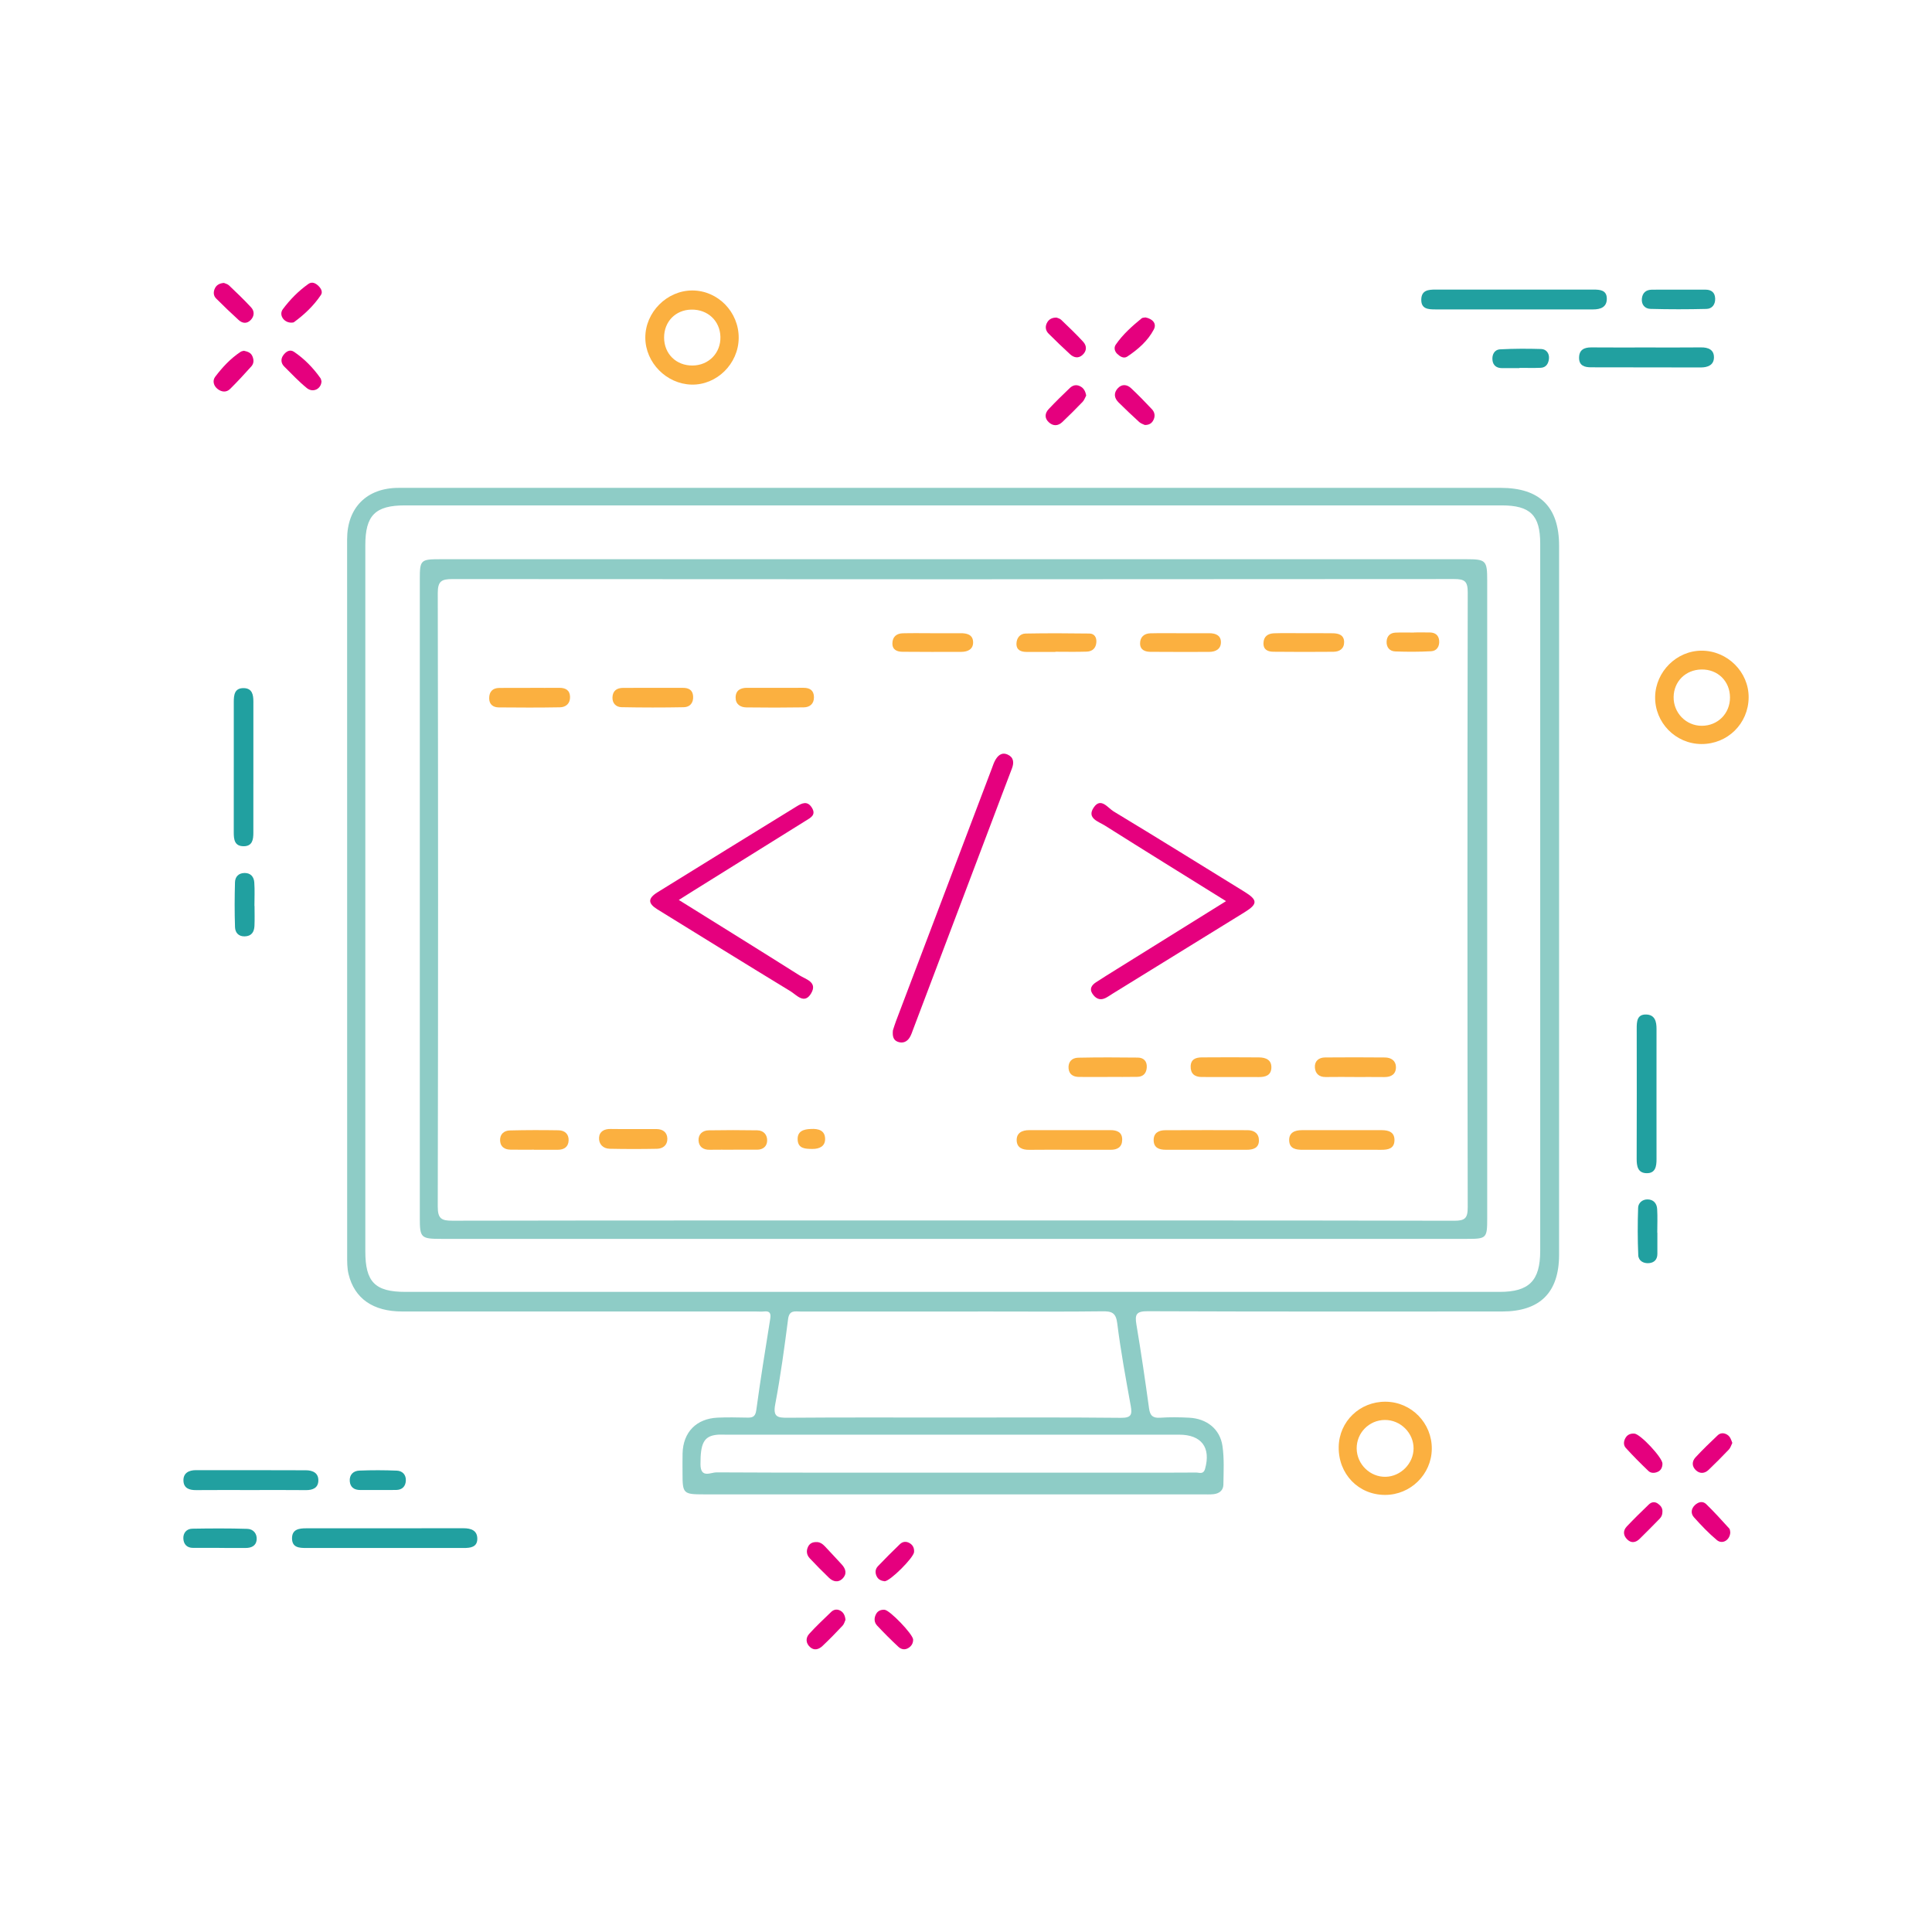 <?xml version="1.0" encoding="utf-8"?>
<!-- Generator: Adobe Illustrator 17.0.0, SVG Export Plug-In . SVG Version: 6.00 Build 0)  -->
<!DOCTYPE svg PUBLIC "-//W3C//DTD SVG 1.1//EN" "http://www.w3.org/Graphics/SVG/1.1/DTD/svg11.dtd">
<svg version="1.1" id="Layer_1" xmlns="http://www.w3.org/2000/svg" xmlns:xlink="http://www.w3.org/1999/xlink" x="0px" y="0px"
	 width="170px" height="170px" viewBox="0 0 170 170" enable-background="new 0 0 170 170" xml:space="preserve">
<g>
	<path fill="#21A0A0" d="M133.122,27.226c-2.277,0-4.555,0.001-6.832-0.001c-0.615-0.001-1.251-0.03-1.229-0.877
		c0.021-0.812,0.618-0.868,1.253-0.867c4.628,0.006,9.257,0.006,13.885,0c0.592-0.001,1.182,0.043,1.187,0.796
		c0.006,0.757-0.555,0.95-1.212,0.949C137.824,27.225,135.473,27.226,133.122,27.226z"/>
	<path fill="#21A0A0" d="M33.77,136.208c-2.271,0-4.541-0.001-6.812,0.001c-0.615,0.001-1.258-0.022-1.262-0.844
		c-0.004-0.805,0.623-0.887,1.245-0.887c4.615-0.002,9.229,0.002,13.844-0.005c0.669-0.001,1.222,0.196,1.214,0.939
		c-0.009,0.731-0.609,0.799-1.197,0.798C38.458,136.206,36.114,136.208,33.77,136.208z"/>
	<path fill="#21A0A0" d="M145.758,96.374c0,1.872-0.004,3.745,0.002,5.617c0.002,0.638-0.091,1.261-0.885,1.24
		c-0.762-0.021-0.864-0.614-0.862-1.267c0.014-3.818,0.01-7.637,0.004-11.455c-0.001-0.626,0.025-1.271,0.85-1.24
		c0.751,0.028,0.896,0.619,0.893,1.267C145.753,92.483,145.758,94.428,145.758,96.374z"/>
	<path fill="#21A0A0" d="M20.571,67.502c0-1.909,0.001-3.817,0-5.726c0-0.626,0.061-1.246,0.885-1.227
		c0.741,0.017,0.839,0.594,0.839,1.181c0.003,3.854,0.005,7.708-0.002,11.562c-0.001,0.579-0.085,1.165-0.844,1.169
		c-0.823,0.005-0.881-0.605-0.88-1.233C20.573,71.319,20.571,69.41,20.571,67.502z"/>
	<path fill="#21A0A0" d="M22.081,131.112c-1.614,0-3.228-0.009-4.841,0.005c-0.585,0.005-1.063-0.167-1.097-0.801
		c-0.037-0.699,0.471-0.953,1.086-0.954c3.227-0.006,6.455,0.003,9.682,0.01c0.626,0.001,1.129,0.245,1.101,0.934
		c-0.026,0.62-0.494,0.818-1.089,0.812C25.308,131.101,23.694,131.112,22.081,131.112z"/>
	<path fill="#21A0A0" d="M144.854,30.574c1.61,0,3.22,0.011,4.829-0.006c0.639-0.007,1.139,0.212,1.131,0.884
		c-0.008,0.674-0.548,0.882-1.158,0.881c-3.219-0.003-6.439-0.007-9.658-0.013c-0.563-0.001-1.05-0.138-1.053-0.825
		c-0.003-0.703,0.431-0.931,1.08-0.926C141.635,30.583,143.245,30.574,144.854,30.574z"/>
	<path fill="#21A0A0" d="M147.767,25.487c0.769,0,1.537-0.002,2.306,0c0.523,0.002,0.831,0.252,0.848,0.789
		c0.016,0.519-0.271,0.893-0.762,0.906c-1.645,0.041-3.293,0.043-4.937-0.003c-0.472-0.013-0.805-0.361-0.75-0.903
		c0.052-0.517,0.367-0.78,0.88-0.786C146.157,25.482,146.962,25.488,147.767,25.487z"/>
	<path fill="#21A0A0" d="M19.302,136.199c-0.771,0-1.542-0.002-2.313,0.001c-0.546,0.002-0.829-0.324-0.855-0.809
		c-0.027-0.502,0.279-0.87,0.79-0.879c1.613-0.027,3.228-0.036,4.841,0.014c0.536,0.016,0.879,0.442,0.817,0.986
		c-0.058,0.508-0.468,0.7-0.967,0.696c-0.771-0.006-1.542-0.002-2.313-0.002C19.302,136.203,19.302,136.201,19.302,136.199z"/>
	<path fill="#21A0A0" d="M145.835,108.464c0,0.624,0,1.247,0,1.871c0,0.487-0.275,0.767-0.725,0.81
		c-0.493,0.048-0.936-0.202-0.957-0.698c-0.059-1.39-0.059-2.784-0.012-4.174c0.014-0.415,0.361-0.738,0.828-0.735
		c0.524,0.004,0.815,0.351,0.846,0.836c0.044,0.694,0.011,1.393,0.011,2.09C145.83,108.464,145.832,108.464,145.835,108.464z"/>
	<path fill="#21A0A0" d="M22.397,79.719c0,0.585,0.021,1.171-0.006,1.754c-0.025,0.531-0.258,0.906-0.863,0.92
		c-0.559,0.012-0.834-0.352-0.849-0.813c-0.044-1.314-0.038-2.631-0.002-3.945c0.013-0.483,0.313-0.816,0.849-0.819
		c0.544-0.003,0.814,0.35,0.849,0.821c0.051,0.69,0.013,1.387,0.013,2.082C22.39,79.719,22.393,79.719,22.397,79.719z"/>
	<path fill="#21A0A0" d="M133.702,32.39c-0.512,0-1.024-0.003-1.536,0.001c-0.475,0.003-0.787-0.235-0.84-0.69
		c-0.056-0.484,0.159-0.935,0.673-0.962c1.201-0.064,2.408-0.065,3.61-0.029c0.453,0.014,0.726,0.384,0.687,0.839
		c-0.036,0.414-0.234,0.796-0.731,0.815c-0.62,0.025-1.242,0.006-1.864,0.006C133.702,32.377,133.702,32.383,133.702,32.39z"/>
	<path fill="#21A0A0" d="M33.105,131.108c-0.477,0.001-0.954,0.005-1.43,0c-0.509-0.005-0.855-0.247-0.897-0.764
		c-0.048-0.579,0.311-0.923,0.845-0.944c1.098-0.044,2.2-0.042,3.297,0.004c0.489,0.02,0.817,0.362,0.791,0.882
		c-0.025,0.501-0.318,0.81-0.847,0.819C34.279,131.114,33.692,131.106,33.105,131.108z"/>
	<path fill="#E5007E" d="M21.46,30.864c0.312,0.07,0.59,0.149,0.733,0.449c0.154,0.324,0.161,0.659-0.076,0.924
		c-0.606,0.678-1.224,1.347-1.87,1.987c-0.328,0.324-0.741,0.279-1.095,0.008c-0.37-0.284-0.469-0.744-0.22-1.074
		c0.633-0.838,1.352-1.613,2.241-2.201C21.259,30.9,21.376,30.89,21.46,30.864z"/>
	<path fill="#E5007E" d="M25.581,28.389c-0.635-0.035-1.058-0.693-0.691-1.186c0.63-0.845,1.379-1.606,2.248-2.221
		c0.325-0.23,0.646-0.057,0.889,0.182c0.211,0.208,0.395,0.514,0.211,0.789c-0.632,0.947-1.452,1.722-2.368,2.393
		C25.793,28.403,25.658,28.379,25.581,28.389z"/>
	<path fill="#E5007E" d="M95.575,34.807c-0.1,0.181-0.169,0.402-0.314,0.552c-0.582,0.607-1.178,1.201-1.788,1.78
		c-0.371,0.352-0.802,0.369-1.182,0.022c-0.398-0.362-0.358-0.8-0.015-1.165c0.6-0.639,1.229-1.253,1.863-1.858
		c0.252-0.24,0.565-0.326,0.908-0.148C95.37,34.158,95.51,34.434,95.575,34.807z"/>
	<path fill="#E5007E" d="M92.97,27.945c0.087,0.04,0.283,0.079,0.405,0.196c0.657,0.629,1.318,1.257,1.932,1.927
		c0.335,0.365,0.333,0.813-0.059,1.167c-0.363,0.327-0.76,0.236-1.085-0.06c-0.645-0.588-1.271-1.199-1.892-1.814
		c-0.293-0.29-0.323-0.658-0.119-1.003C92.305,28.102,92.556,27.939,92.97,27.945z"/>
	<path fill="#E5007E" d="M100.792,27.931c0.591,0.114,1.02,0.516,0.733,1.061c-0.526,1.002-1.392,1.758-2.336,2.384
		c-0.318,0.211-0.655-0.019-0.886-0.242c-0.213-0.205-0.314-0.532-0.128-0.804c0.623-0.907,1.441-1.632,2.286-2.324
		C100.536,27.945,100.67,27.957,100.792,27.931z"/>
	<path fill="#E5007E" d="M74.395,142.531c-0.064,0.134-0.115,0.366-0.255,0.515c-0.574,0.612-1.161,1.215-1.772,1.79
		c-0.311,0.293-0.715,0.428-1.084,0.1c-0.387-0.344-0.409-0.809-0.079-1.173c0.612-0.675,1.282-1.298,1.938-1.933
		c0.236-0.228,0.539-0.255,0.812-0.099C74.216,141.88,74.36,142.142,74.395,142.531z"/>
	<path fill="#E5007E" d="M146.282,128.779c0,0.316-0.114,0.588-0.401,0.723c-0.274,0.129-0.608,0.146-0.831-0.067
		c-0.685-0.655-1.355-1.328-1.993-2.029c-0.236-0.259-0.192-0.625-0.001-0.922c0.171-0.267,0.452-0.362,0.761-0.338
		C144.346,126.186,146.276,128.256,146.282,128.779z"/>
	<path fill="#E5007E" d="M100.737,37.396c-0.118-0.06-0.34-0.12-0.492-0.258c-0.618-0.561-1.222-1.139-1.817-1.725
		c-0.393-0.387-0.452-0.839-0.068-1.252c0.361-0.388,0.808-0.338,1.167-0.001c0.635,0.596,1.245,1.22,1.84,1.857
		c0.271,0.29,0.295,0.662,0.088,1.009C101.321,37.253,101.11,37.397,100.737,37.396z"/>
	<path fill="#E5007E" d="M28.289,33.555c-0.028,0.676-0.751,1.032-1.293,0.59c-0.707-0.577-1.339-1.249-1.988-1.895
		c-0.3-0.299-0.313-0.682-0.074-1.003c0.222-0.298,0.56-0.547,0.946-0.285c0.913,0.621,1.676,1.406,2.314,2.308
		C28.253,33.355,28.263,33.475,28.289,33.555z"/>
	<path fill="#E5007E" d="M152.25,134.844c-0.036,0.682-0.7,1.071-1.177,0.673c-0.726-0.605-1.382-1.3-2.016-2.005
		c-0.292-0.325-0.267-0.748,0.085-1.079c0.304-0.286,0.691-0.372,0.989-0.083c0.705,0.684,1.364,1.415,2.025,2.142
		C152.242,134.586,152.232,134.768,152.25,134.844z"/>
	<path fill="#E5007E" d="M19.702,24.895c0.12,0.055,0.32,0.095,0.444,0.213c0.663,0.632,1.327,1.265,1.948,1.937
		c0.303,0.328,0.299,0.754-0.02,1.098C21.74,28.503,21.341,28.471,21,28.16c-0.677-0.616-1.338-1.25-1.985-1.898
		c-0.262-0.262-0.247-0.619-0.088-0.924C19.066,25.072,19.33,24.923,19.702,24.895z"/>
	<path fill="#E5007E" d="M80.348,144.261c0.004,0.316-0.124,0.556-0.393,0.733c-0.333,0.219-0.662,0.139-0.908-0.091
		c-0.644-0.599-1.265-1.223-1.867-1.864c-0.276-0.293-0.282-0.672-0.088-1.025c0.156-0.284,0.427-0.385,0.742-0.367
		C78.291,141.673,80.319,143.785,80.348,144.261z"/>
	<path fill="#E5007E" d="M71.806,135.69c0.322-0.02,0.564,0.154,0.767,0.364c0.506,0.525,0.991,1.07,1.49,1.602
		c0.38,0.406,0.473,0.86,0.063,1.259c-0.372,0.362-0.821,0.262-1.175-0.077c-0.58-0.556-1.144-1.13-1.694-1.714
		c-0.271-0.287-0.335-0.642-0.158-1.015C71.24,135.812,71.489,135.692,71.806,135.69z"/>
	<path fill="#E5007E" d="M152.43,126.966c-0.1,0.198-0.16,0.427-0.302,0.577c-0.579,0.611-1.176,1.206-1.783,1.79
		c-0.331,0.319-0.74,0.366-1.089,0.064c-0.394-0.341-0.404-0.798-0.058-1.169c0.623-0.67,1.281-1.309,1.947-1.936
		c0.225-0.212,0.524-0.233,0.815-0.063C152.242,126.394,152.321,126.67,152.43,126.966z"/>
	<path fill="#E5007E" d="M77.846,139.138c-0.276-0.032-0.545-0.129-0.694-0.414c-0.168-0.323-0.147-0.654,0.103-0.915
		c0.63-0.658,1.273-1.305,1.93-1.936c0.263-0.252,0.593-0.267,0.904-0.059c0.265,0.178,0.366,0.444,0.341,0.758
		C80.391,137.065,78.346,139.113,77.846,139.138z"/>
	<path fill="#E5007E" d="M146.279,133.04c0,0.229-0.077,0.427-0.24,0.591c-0.59,0.595-1.169,1.202-1.773,1.784
		c-0.323,0.311-0.712,0.4-1.071,0.055c-0.372-0.357-0.401-0.784-0.046-1.159c0.626-0.661,1.278-1.299,1.935-1.93
		c0.228-0.219,0.518-0.273,0.8-0.072C146.132,132.485,146.308,132.71,146.279,133.04z"/>
	<path fill="#8ECCC6" d="M137.188,48.036c0-3.433-1.693-5.109-5.149-5.109c-16.087,0-32.174,0-48.261,0
		c-16.234,0-32.468-0.001-48.702,0.001c-2.799,0-4.533,1.738-4.533,4.525c-0.001,21.008-0.001,42.017,0.004,63.025
		c0,0.547-0.006,1.113,0.123,1.638c0.525,2.151,2.164,3.283,4.713,3.284c10.394,0.005,20.788,0.002,31.182,0.002
		c0.22,0,0.443,0.021,0.661-0.004c0.51-0.059,0.624,0.162,0.549,0.635c-0.427,2.68-0.865,5.359-1.228,8.048
		c-0.086,0.634-0.375,0.667-0.857,0.656c-0.844-0.019-1.691-0.033-2.534,0.003c-1.886,0.081-3.053,1.283-3.095,3.157
		c-0.013,0.587-0.004,1.175-0.004,1.763c0.001,1.765,0.068,1.832,1.884,1.832c14.618,0,29.236,0,43.853,0
		c0.33,0,0.664,0.018,0.991-0.017c0.493-0.053,0.857-0.332,0.863-0.84c0.015-1.136,0.083-2.289-0.082-3.405
		c-0.22-1.492-1.385-2.406-2.931-2.484c-0.843-0.043-1.692-0.058-2.533,0.001c-0.648,0.046-0.905-0.167-0.994-0.813
		c-0.341-2.47-0.7-4.939-1.115-7.398c-0.149-0.885,0.001-1.163,0.99-1.159c10.394,0.041,20.788,0.028,31.182,0.024
		c3.347-0.001,5.021-1.671,5.021-5.001C137.19,89.612,137.19,68.824,137.188,48.036z M103.756,126.239
		c1.967,0,2.808,1.133,2.279,3.009c-0.146,0.517-0.514,0.321-0.792,0.323c-2.02,0.018-4.04,0.01-6.06,0.01
		c-5.142,0-10.284,0-15.427,0c-6.905,0-13.811,0.012-20.716-0.025c-0.491-0.003-1.397,0.558-1.403-0.707
		c-0.009-1.849,0.297-2.488,1.458-2.602c0.255-0.025,0.514-0.008,0.771-0.008C77.164,126.238,90.46,126.238,103.756,126.239z
		 M68.215,123.559c0.471-2.482,0.807-4.991,1.132-7.498c0.106-0.818,0.623-0.655,1.11-0.656c5.614-0.003,11.228-0.002,16.842-0.002
		c3.229,0,6.458,0.025,9.687-0.017c0.813-0.011,1.203,0.096,1.322,1.053c0.303,2.433,0.751,4.85,1.187,7.265
		c0.141,0.779,0.043,1.063-0.873,1.053c-4.953-0.052-9.907-0.025-14.86-0.025c-4.807,0-9.614-0.02-14.42,0.018
		C68.421,124.757,68,124.694,68.215,123.559z M131.96,113.675c-32.096,0-64.192,0-96.288,0c-2.671,0-3.527-0.866-3.527-3.568
		c0-20.712,0-41.424,0-62.136c0-2.623,0.873-3.501,3.482-3.501c16.085,0,32.17,0,48.255,0c16.085,0,32.17,0,48.254,0
		c2.513,0,3.389,0.863,3.389,3.355c0.002,20.749,0.001,41.497,0,62.246C135.524,112.694,134.549,113.675,131.96,113.675z"/>
	<path fill="#FBB040" d="M149.732,57.254c-2.198,0-4.054,1.839-4.094,4.056c-0.04,2.272,1.8,4.15,4.077,4.159
		c2.297,0.009,4.129-1.795,4.151-4.089C153.888,59.135,152.003,57.254,149.732,57.254z M149.737,63.864
		c-1.381-0.002-2.491-1.14-2.472-2.533c0.019-1.373,1.054-2.398,2.447-2.422c1.433-0.025,2.508,1.025,2.513,2.456
		C152.231,62.782,151.152,63.866,149.737,63.864z"/>
	<path fill="#FBB040" d="M60.919,25.559c-2.236-0.002-4.146,1.917-4.137,4.158c0.009,2.19,1.856,4.067,4.059,4.125
		c2.226,0.058,4.141-1.831,4.158-4.101C65.017,27.454,63.17,25.562,60.919,25.559z M60.94,32.163
		c-1.442,0.014-2.502-1.028-2.505-2.461c-0.002-1.397,0.999-2.429,2.386-2.459c1.448-0.032,2.537,0.985,2.57,2.399
		C63.425,31.06,62.365,32.149,60.94,32.163z"/>
	<path fill="#FBB040" d="M121.922,123.339c-2.269-0.018-4.088,1.731-4.127,3.969c-0.041,2.391,1.74,4.235,4.089,4.232
		c2.235-0.003,4.071-1.807,4.102-4.032C126.018,125.227,124.194,123.357,121.922,123.339z M121.935,129.946
		c-1.369,0.036-2.537-1.094-2.558-2.474c-0.021-1.389,1.094-2.523,2.485-2.527c1.376-0.005,2.531,1.148,2.521,2.514
		C124.374,128.776,123.257,129.911,121.935,129.946z"/>
	<path fill="#8ECCC6" d="M129.014,49.206c-15.024,0-30.048,0-45.072,0c-15.061,0-30.121,0-45.182,0c-1.754,0-1.82,0.064-1.82,1.769
		c0,18.734,0,37.468,0,56.202c0,1.74,0.098,1.834,1.892,1.834c30.085,0,60.17,0,90.254,0c1.72,0,1.776-0.058,1.776-1.818
		c0-18.697,0-37.395,0-56.092C130.863,49.314,130.758,49.206,129.014,49.206z M129.147,106.225c0.002,0.978-0.243,1.192-1.201,1.19
		c-14.725-0.033-29.451-0.023-44.176-0.023c-14.652,0-29.304-0.008-43.956,0.02c-0.957,0.002-1.297-0.17-1.295-1.235
		c0.038-17.994,0.037-35.987,0.001-53.981c-0.002-1.053,0.32-1.243,1.288-1.242c29.377,0.025,58.755,0.025,88.132-0.002
		c0.944-0.001,1.21,0.191,1.208,1.182C129.113,70.164,129.114,88.195,129.147,106.225z"/>
	<path fill="#E5007E" d="M59.73,79.188c3.605,2.248,7.119,4.424,10.614,6.632c0.56,0.354,1.607,0.592,1.036,1.575
		c-0.597,1.028-1.282,0.155-1.831-0.179c-3.909-2.378-7.797-4.789-11.691-7.192c-0.853-0.526-0.873-0.97,0.001-1.513
		c4.073-2.53,8.16-5.039,12.241-7.556c0.467-0.288,0.938-0.51,1.327,0.098c0.422,0.66-0.103,0.9-0.545,1.175
		c-3.294,2.051-6.586,4.104-9.878,6.157C60.607,78.631,60.214,78.882,59.73,79.188z"/>
	<path fill="#E5007E" d="M107.881,79.293c-3.664-2.281-7.176-4.451-10.666-6.655c-0.558-0.352-1.617-0.636-0.976-1.586
		c0.624-0.924,1.241,0.038,1.743,0.342c3.854,2.327,7.679,4.704,11.511,7.067c1.192,0.735,1.193,1.084,0.005,1.818
		c-3.862,2.385-7.726,4.767-11.589,7.15c-0.218,0.134-0.426,0.289-0.656,0.398c-0.489,0.231-0.862,0.018-1.129-0.385
		c-0.293-0.443-0.054-0.768,0.316-1.011c0.581-0.382,1.174-0.746,1.764-1.114C101.371,83.344,104.539,81.373,107.881,79.293z"/>
	<path fill="#E5007E" d="M78.569,90.664c0.07-0.212,0.162-0.528,0.279-0.834c2.812-7.418,5.626-14.834,8.44-22.251
		c0.078-0.205,0.144-0.417,0.244-0.611c0.238-0.463,0.588-0.816,1.136-0.57c0.522,0.235,0.575,0.695,0.376,1.214
		c-0.616,1.604-1.218,3.213-1.827,4.819c-2.29,6.051-4.58,12.102-6.871,18.153c-0.09,0.239-0.169,0.489-0.301,0.704
		c-0.237,0.385-0.607,0.539-1.037,0.385C78.598,91.526,78.519,91.167,78.569,90.664z"/>
	<path fill="#FBB040" d="M106.073,101.17c-1.17-0.001-2.34,0.001-3.51-0.001c-0.571-0.001-1.044-0.172-1.051-0.838
		c-0.007-0.658,0.46-0.879,1.026-0.882c2.413-0.012,4.826-0.01,7.239-0.003c0.602,0.002,1.009,0.315,0.998,0.923
		c-0.012,0.66-0.52,0.802-1.083,0.802C108.486,101.17,107.28,101.171,106.073,101.17z"/>
	<path fill="#FBB040" d="M94.087,101.17c-1.174,0-2.349-0.012-3.522,0.005c-0.588,0.009-1.072-0.178-1.105-0.799
		c-0.036-0.692,0.475-0.932,1.098-0.933c2.385-0.005,4.77-0.004,7.155-0.001c0.576,0.001,1.044,0.181,1.031,0.857
		c-0.012,0.639-0.423,0.876-1.025,0.873C96.508,101.165,95.298,101.17,94.087,101.17z"/>
	<path fill="#FBB040" d="M118.137,101.171c-1.171,0-2.342-0.003-3.513,0.001c-0.592,0.002-1.163-0.089-1.188-0.816
		c-0.024-0.711,0.509-0.909,1.115-0.911c2.342-0.007,4.684-0.007,7.025-0.001c0.599,0.002,1.14,0.161,1.126,0.893
		c-0.014,0.738-0.564,0.839-1.163,0.836C120.406,101.166,119.272,101.171,118.137,101.171z"/>
	<path fill="#FBB040" d="M46.672,60.525c0.843,0,1.686,0.006,2.529-0.002c0.556-0.006,0.946,0.201,0.959,0.8
		c0.012,0.574-0.358,0.905-0.891,0.914c-1.795,0.032-3.591,0.027-5.386,0.009c-0.495-0.005-0.844-0.268-0.84-0.815
		c0.004-0.569,0.305-0.891,0.882-0.898c0.916-0.012,1.832-0.003,2.748-0.003C46.672,60.527,46.672,60.526,46.672,60.525z"/>
	<path fill="#FBB040" d="M57.468,60.525c0.877-0.001,1.754-0.002,2.631,0c0.502,0.001,0.858,0.192,0.89,0.744
		c0.034,0.573-0.274,0.95-0.82,0.96c-1.826,0.035-3.653,0.034-5.479-0.002c-0.477-0.01-0.819-0.335-0.798-0.869
		c0.023-0.587,0.391-0.828,0.944-0.83C55.714,60.523,56.591,60.526,57.468,60.525z"/>
	<path fill="#FBB040" d="M119.177,94.765c-0.842,0-1.685-0.01-2.527,0.004c-0.588,0.01-0.917-0.311-0.951-0.84
		c-0.037-0.57,0.345-0.877,0.899-0.882c1.758-0.015,3.515-0.015,5.273,0.002c0.534,0.005,0.958,0.284,0.961,0.847
		c0.003,0.615-0.408,0.884-1.019,0.876c-0.879-0.012-1.758-0.003-2.637-0.003C119.177,94.768,119.177,94.766,119.177,94.765z"/>
	<path fill="#FBB040" d="M103.984,55.719c0.808,0,1.616,0.003,2.423,0c0.535-0.002,1.008,0.176,1.024,0.756
		c0.017,0.622-0.442,0.885-1.033,0.886c-1.726,0.004-3.451,0.008-5.177-0.006c-0.478-0.004-0.904-0.177-0.903-0.741
		c0.001-0.565,0.36-0.875,0.912-0.888C102.148,55.702,103.066,55.718,103.984,55.719z"/>
	<path fill="#FBB040" d="M108.245,94.769c-0.841-0.001-1.681,0.005-2.522-0.002c-0.611-0.005-0.969-0.297-0.955-0.936
		c0.014-0.632,0.461-0.786,0.975-0.789c1.681-0.012,3.363-0.014,5.044,0.001c0.605,0.006,1.124,0.225,1.082,0.941
		c-0.038,0.651-0.536,0.792-1.102,0.788C109.926,94.764,109.086,94.77,108.245,94.769z"/>
	<path fill="#FBB040" d="M92.868,57.365c-0.845,0-1.689,0.003-2.534-0.001c-0.49-0.002-0.904-0.152-0.894-0.727
		c0.009-0.495,0.313-0.881,0.805-0.89c1.872-0.035,3.745-0.027,5.617-0.001c0.429,0.006,0.636,0.326,0.609,0.76
		c-0.033,0.528-0.352,0.816-0.85,0.833c-0.917,0.031-1.835,0.009-2.753,0.009C92.868,57.353,92.868,57.359,92.868,57.365z"/>
	<path fill="#FBB040" d="M82.081,55.718c0.807,0.001,1.615,0.006,2.422-0.001c0.562-0.005,1.096,0.112,1.122,0.769
		c0.025,0.637-0.462,0.871-1.039,0.873c-1.724,0.006-3.449,0.007-5.173-0.008c-0.476-0.004-0.897-0.166-0.889-0.746
		c0.008-0.576,0.367-0.868,0.916-0.882C80.32,55.701,81.201,55.717,82.081,55.718z"/>
	<path fill="#FBB040" d="M114.747,55.717c0.844,0.001,1.688-0.009,2.532,0.005c0.514,0.009,0.989,0.15,0.993,0.775
		c0.004,0.588-0.408,0.849-0.942,0.854c-1.761,0.017-3.522,0.015-5.283-0.003c-0.471-0.005-0.885-0.16-0.872-0.756
		c0.013-0.604,0.404-0.849,0.931-0.868C112.985,55.694,113.867,55.716,114.747,55.717z"/>
	<path fill="#FBB040" d="M97.455,94.764c-0.84,0-1.681,0.008-2.521-0.003c-0.494-0.006-0.864-0.222-0.909-0.751
		c-0.049-0.58,0.302-0.93,0.838-0.941c1.753-0.036,3.507-0.032,5.26-0.01c0.506,0.006,0.813,0.315,0.784,0.855
		c-0.027,0.511-0.3,0.827-0.823,0.839c-0.876,0.019-1.754,0.005-2.631,0.005C97.455,94.76,97.455,94.762,97.455,94.764z"/>
	<path fill="#FBB040" d="M68.277,60.524c0.805,0,1.611,0.005,2.416-0.002c0.566-0.005,0.923,0.224,0.928,0.824
		c0.005,0.587-0.364,0.888-0.899,0.896c-1.683,0.027-3.367,0.027-5.051,0.004c-0.523-0.007-0.943-0.278-0.943-0.859
		c-0.001-0.643,0.426-0.87,1.023-0.864C66.593,60.53,67.435,60.525,68.277,60.524z"/>
	<path fill="#FBB040" d="M55.703,99.346c0.693,0.001,1.386-0.004,2.079,0.003c0.557,0.006,0.929,0.301,0.94,0.848
		c0.011,0.553-0.379,0.877-0.913,0.887c-1.385,0.027-2.772,0.027-4.157-0.002c-0.598-0.013-0.977-0.417-0.94-0.988
		c0.036-0.542,0.472-0.767,1.022-0.753C54.389,99.357,55.046,99.345,55.703,99.346z"/>
	<path fill="#FBB040" d="M64.525,101.167c-0.695,0-1.39-0.01-2.084,0.003c-0.571,0.011-0.947-0.273-0.975-0.812
		c-0.028-0.547,0.345-0.89,0.897-0.899c1.425-0.023,2.852-0.025,4.277,0c0.566,0.01,0.887,0.409,0.862,0.934
		c-0.023,0.482-0.364,0.774-0.893,0.77c-0.695-0.006-1.389-0.001-2.084-0.001C64.525,101.164,64.525,101.166,64.525,101.167z"/>
	<path fill="#FBB040" d="M46.984,101.163c-0.695,0-1.389,0.01-2.084-0.004c-0.499-0.01-0.86-0.25-0.894-0.771
		c-0.037-0.579,0.328-0.905,0.866-0.919c1.425-0.036,2.851-0.036,4.276-0.013c0.543,0.009,0.913,0.331,0.886,0.902
		c-0.027,0.57-0.409,0.816-0.966,0.813c-0.695-0.004-1.389-0.001-2.084-0.001C46.984,101.168,46.984,101.165,46.984,101.163z"/>
	<path fill="#FBB040" d="M124.418,55.65c0.473,0,0.946-0.01,1.419,0.003c0.463,0.013,0.761,0.252,0.798,0.723
		c0.039,0.504-0.205,0.901-0.71,0.928c-1.051,0.056-2.108,0.057-3.16,0.016c-0.498-0.019-0.786-0.375-0.754-0.892
		c0.028-0.462,0.312-0.738,0.771-0.761c0.544-0.027,1.091-0.006,1.636-0.006C124.418,55.658,124.418,55.654,124.418,55.65z"/>
	<path fill="#FBB040" d="M71.359,99.34c0.652-0.038,1.235,0.121,1.244,0.869c0.008,0.663-0.506,0.894-1.127,0.888
		c-0.601-0.007-1.251-0.013-1.289-0.81C70.15,99.522,70.728,99.357,71.359,99.34z"/>
</g>
</svg>
